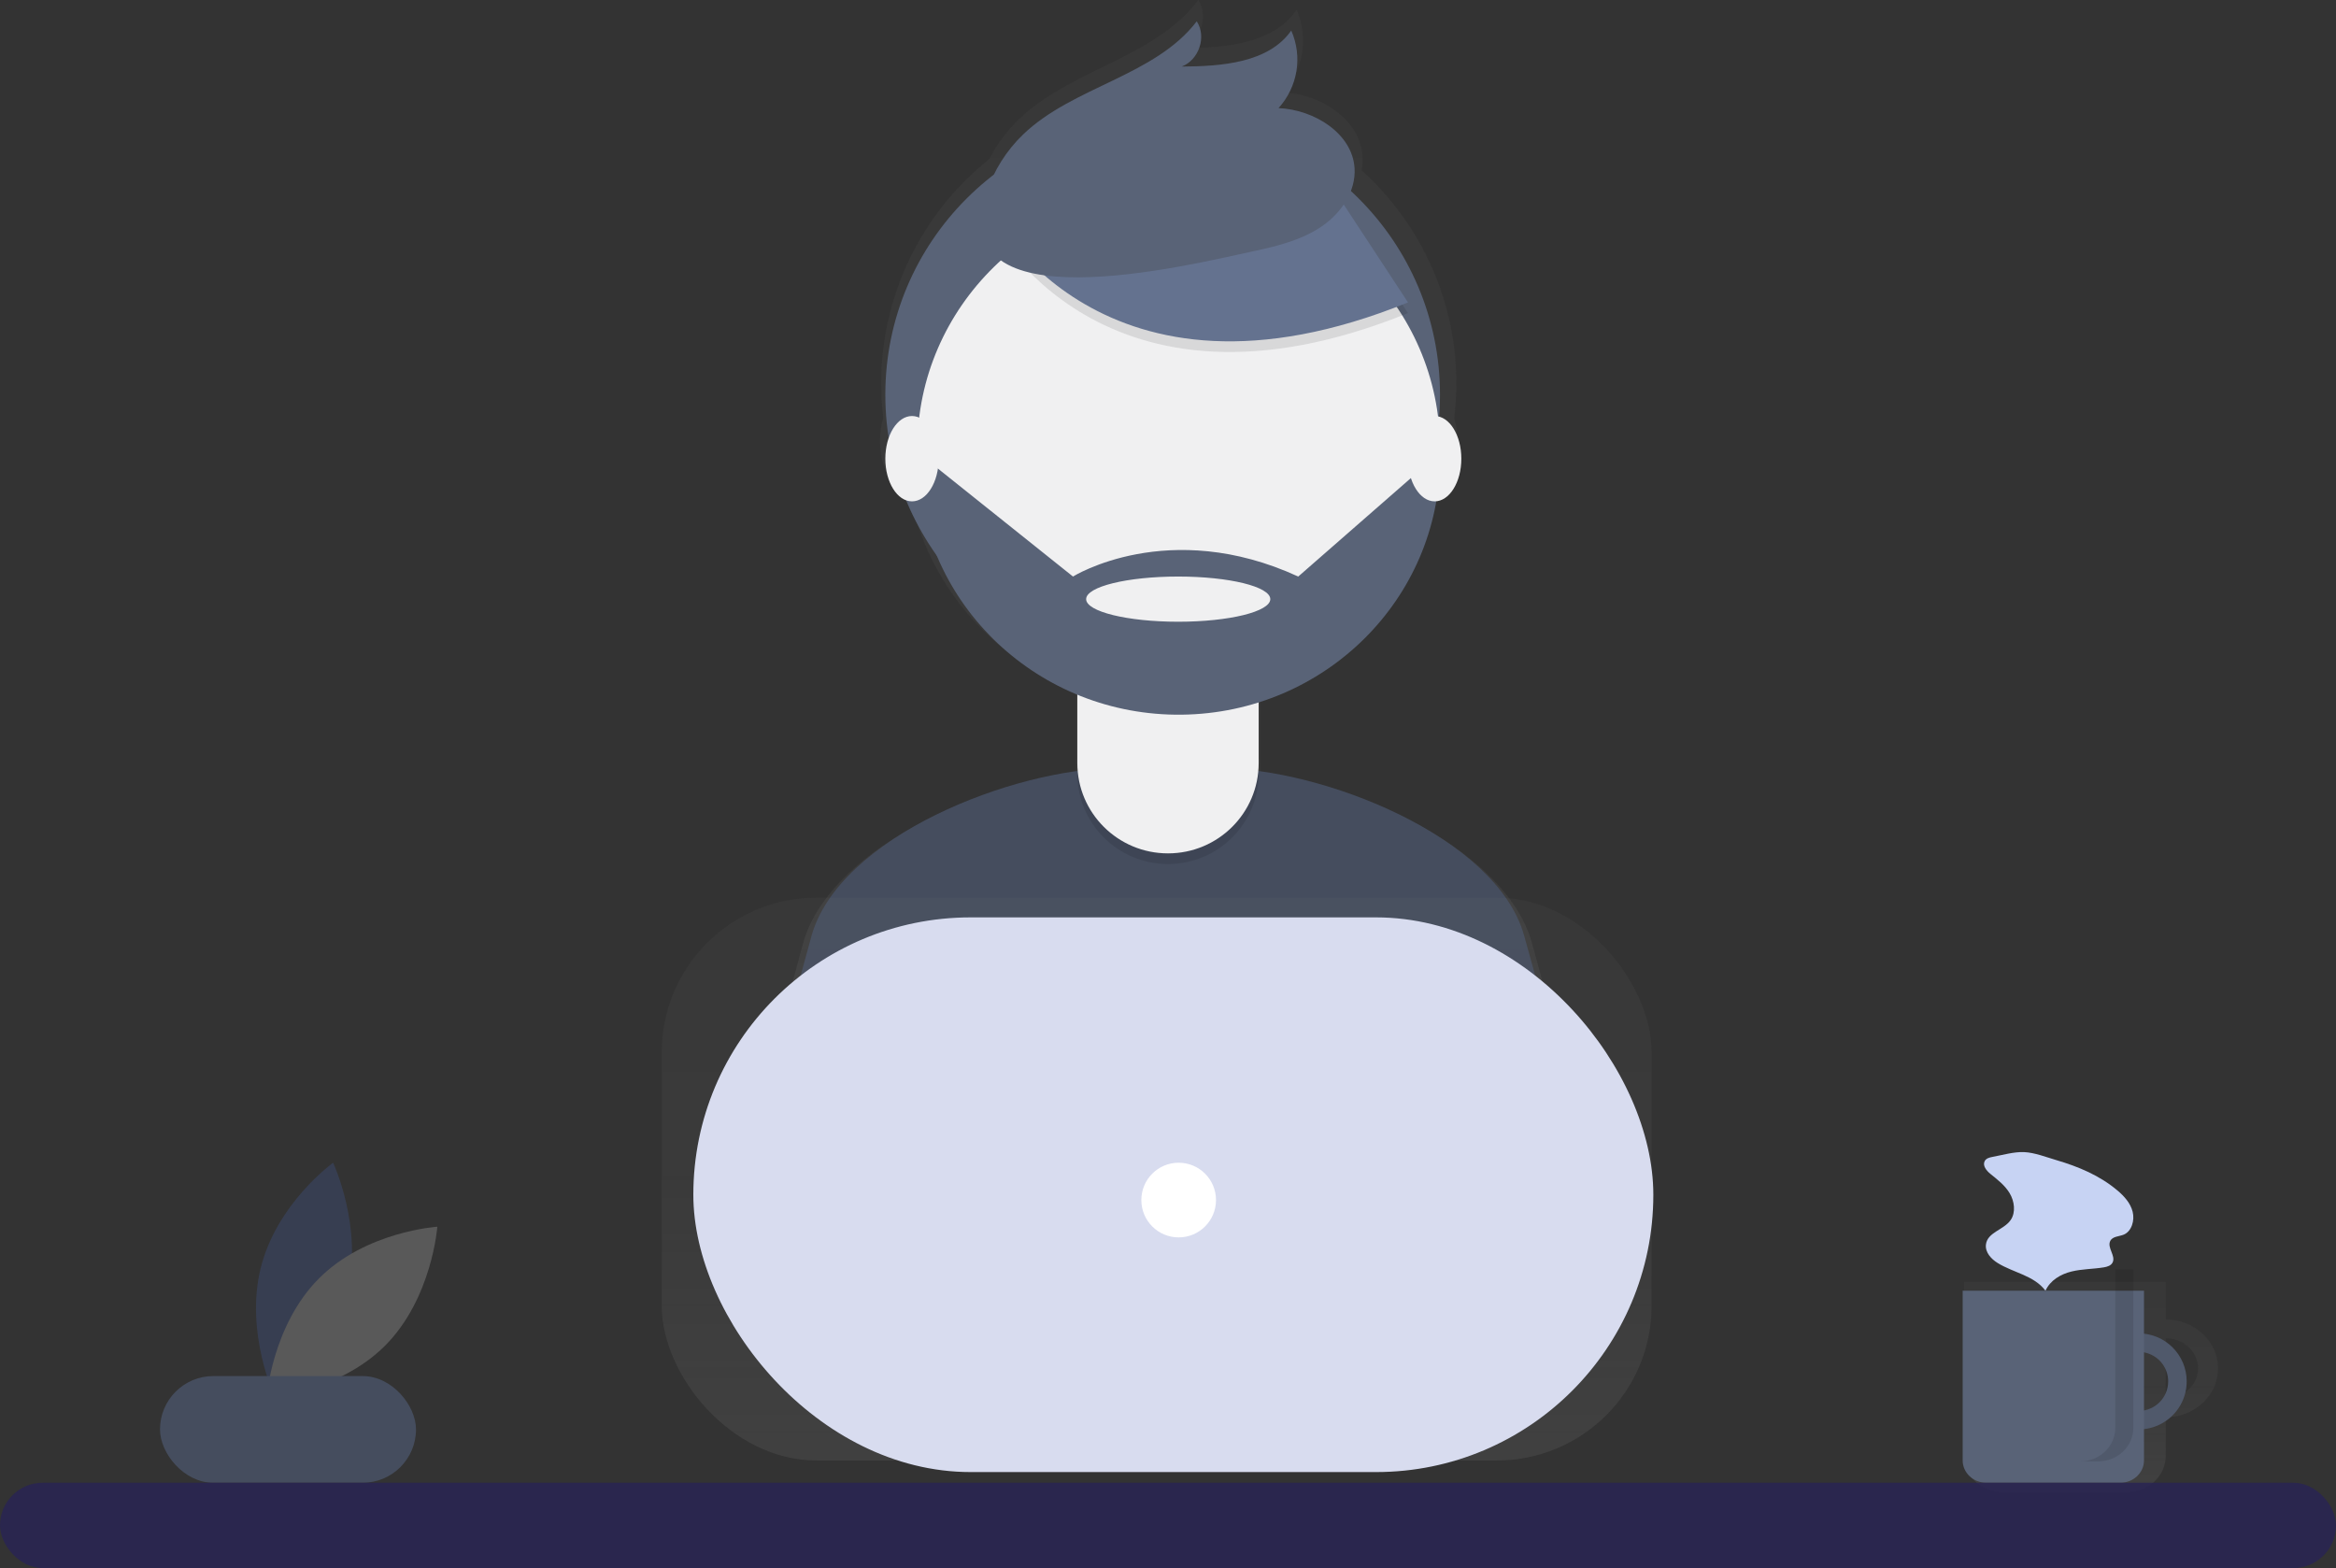 <?xml version="1.0" encoding="UTF-8"?>
<svg width="219px" height="147px" viewBox="0 0 219 147" version="1.1" xmlns="http://www.w3.org/2000/svg" xmlns:xlink="http://www.w3.org/1999/xlink">
    <rect x="0" y="0" width="219" height="147" fill="#333333" stroke="none"/>
    <title>undraw_Designer_by46</title>
    <desc>Created with Sketch.</desc>
    <defs>
        <linearGradient x1="50.02%" y1="100%" x2="50.02%" y2="0%" id="linearGradient-1">
            <stop stop-color="#808080" stop-opacity="0.25" offset="0%"></stop>
            <stop stop-color="#808080" stop-opacity="0.12" offset="53.514%"></stop>
            <stop stop-color="#808080" stop-opacity="0.1" offset="100%"></stop>
        </linearGradient>
        <linearGradient x1="50%" y1="100%" x2="50%" y2="-7.53146442e-06%" id="linearGradient-2">
            <stop stop-color="#808080" stop-opacity="0.25" offset="0%"></stop>
            <stop stop-color="#808080" stop-opacity="0.12" offset="53.514%"></stop>
            <stop stop-color="#808080" stop-opacity="0.1" offset="100%"></stop>
        </linearGradient>
        <linearGradient x1="50%" y1="100%" x2="50%" y2="0%" id="linearGradient-3">
            <stop stop-color="#808080" stop-opacity="0.25" offset="0%"></stop>
            <stop stop-color="#808080" stop-opacity="0.12" offset="53.514%"></stop>
            <stop stop-color="#808080" stop-opacity="0.1" offset="100%"></stop>
        </linearGradient>
    </defs>
    <g id="Page-1" stroke="none" stroke-width="1" fill="none" fill-rule="evenodd">
        <g id="Online-Education" transform="translate(-718, -79)" fill-rule="nonzero">
            <g id="Body" transform="translate(-2, -2)">
                <g id="Group" transform="translate(295, 81)">
                    <g id="undraw_Designer_by46" transform="translate(425, 0)">
                        <path d="M32.559,121.128 C31.052,127.203 25.771,131 25.771,131 C25.771,131 22.934,124.947 24.441,118.872 C25.948,112.797 31.229,109 31.229,109 C31.229,109 34.066,115.053 32.559,121.128 Z" id="Shape" fill="#373E51"></path>
                        <path d="M29.913,119.837 C25.494,124.255 25,131 25,131 C25,131 31.669,130.581 36.087,126.163 C40.506,121.745 41,115 41,115 C41,115 34.331,115.419 29.913,119.837 Z" id="Shape" fill="#595959"></path>
                        <rect id="Rectangle-path" fill="#454D5E" x="15" y="129" width="24" height="10" rx="5"></rect>
                        <g id="Group" opacity="0.7" transform="translate(184, 120)" fill="url(#linearGradient-1)">
                            <path d="M19.037,3.694 L19.037,0.169 L0.121,0.169 L0.121,16.474 C0.121,17.386 0.51,18.26 1.202,18.905 C1.893,19.55 2.832,19.912 3.81,19.912 L15.349,19.912 C17.386,19.912 19.037,18.373 19.037,16.474 L19.037,12.861 C21.75,12.856 23.946,10.805 23.946,8.277 C23.946,5.75 21.75,3.699 19.037,3.694 L19.037,3.694 Z M19.037,11.098 L19.037,5.457 C20.709,5.457 22.064,6.72 22.064,8.277 C22.064,9.835 20.709,11.098 19.037,11.098 Z" id="Shape"></path>
                        </g>
                        <path d="M200.5,125 C198.68,125 197.039,126.096 196.343,127.778 C195.646,129.459 196.031,131.395 197.318,132.682 C198.605,133.969 200.541,134.354 202.222,133.657 C203.904,132.961 205,131.32 205,129.5 C205,127.015 202.985,125 200.5,125 Z M200.5,132.269 C199.38,132.269 198.37,131.594 197.942,130.56 C197.513,129.525 197.75,128.334 198.542,127.542 C199.334,126.75 200.525,126.513 201.56,126.942 C202.595,127.37 203.269,128.38 203.269,129.5 C203.269,131.029 202.029,132.269 200.5,132.269 Z" id="Shape" fill="#596377"></path>
                        <path d="M200.5,125 C198.68,125 197.039,126.096 196.343,127.778 C195.646,129.459 196.031,131.395 197.318,132.682 C198.605,133.969 200.541,134.354 202.222,133.657 C203.904,132.961 205,131.32 205,129.5 C205,127.015 202.985,125 200.5,125 Z M200.5,132.269 C199.38,132.269 198.37,131.594 197.942,130.56 C197.513,129.525 197.75,128.334 198.542,127.542 C199.334,126.75 200.525,126.513 201.56,126.942 C202.595,127.37 203.269,128.38 203.269,129.5 C203.269,131.029 202.029,132.269 200.5,132.269 Z" id="Shape" fill="#000000" opacity="0.1"></path>
                        <path d="M184,121 L201,121 L201,136.906 C201,138.063 200.008,139 198.785,139 L186.215,139 C184.992,139 184,138.063 184,136.906 L184,121 Z" id="Shape" fill="#596377"></path>
                        <rect id="Rectangle-path" fill="#292453" opacity="0.85" x="0" y="139" width="219" height="8" rx="4"></rect>
                        <g id="Group" opacity="0.7" transform="translate(70, 0)" fill="url(#linearGradient-2)">
                            <path d="M73.622,88.414 C71.292,79.961 58.082,73.788 48.143,72.419 C48.144,72.357 48.147,72.295 48.147,72.232 L48.147,64.996 C48.158,64.992 48.169,64.989 48.179,64.985 L48.179,64.711 C55.327,62.054 60.856,56.262 63.176,49.001 C63.79,47.891 64.325,46.739 64.776,45.553 C65.837,45.167 66.639,43.418 66.639,41.317 C66.643,40.598 66.542,39.882 66.339,39.193 C66.469,38.122 66.536,37.045 66.538,35.967 C66.547,28.345 63.317,21.078 57.654,15.974 C57.737,15.541 57.766,15.099 57.738,14.659 C57.513,11.186 53.802,8.827 50.323,8.669 C52.199,6.542 52.681,3.526 51.561,0.921 C49.343,4.151 44.789,4.494 40.87,4.52 C42.561,3.865 43.322,1.523 42.339,8.9473684e-06 C38.242,5.488 30.257,6.504 25.385,11.317 C24.323,12.37 23.434,13.582 22.748,14.911 C16.334,20.018 12.6,27.77 12.606,35.967 C12.608,37.036 12.674,38.103 12.801,39.164 C12.593,39.862 12.488,40.588 12.493,41.317 C12.493,43.428 13.301,45.182 14.37,45.557 C14.823,46.747 15.36,47.903 15.977,49.017 C18.289,56.234 23.773,62 30.869,64.671 L30.869,72.232 C30.869,72.291 30.872,72.348 30.873,72.406 C20.896,73.751 7.581,79.973 5.271,88.494 C3.277,95.853 1.148,103.935 0.089,108.68 C9.168,115.056 28.219,118.8 40.158,118.8 C51.501,118.8 70.042,115.421 78.854,109.615 C77.899,104.401 75.703,95.965 73.622,88.414 Z" id="Shape"></path>
                        </g>
                        <path d="M110.171,117 C121.26,117 139.386,113.741 148,108.143 C147.067,103.115 144.92,94.98 142.886,87.7 C140.295,78.428 123.942,72 114.187,72 L104.786,72 C95.001,72 78.625,78.465 76.066,87.777 C74.117,94.873 72.035,102.666 71,107.241 C79.876,113.39 98.499,117 110.171,117 Z" id="Shape" fill="#454D5E"></path>
                        <circle id="Oval" fill="#596377" cx="109" cy="37" r="26"></circle>
                        <path d="M101,59 L118,59 L118,72.538 C118,77.212 114.194,81 109.5,81 L109.5,81 C104.806,81 101,77.212 101,72.538 L101,59 Z" id="Shape" fill="#000000" opacity="0.1"></path>
                        <path d="M103.438,58 L115.562,58 C116.908,58 118,59.087 118,60.427 L118,71.538 C118,76.212 114.194,80 109.5,80 L109.5,80 C104.806,80 101,76.212 101,71.538 L101,60.427 C101,59.087 102.092,58 103.438,58 Z" id="Shape" fill="#F0F0F1"></path>
                        <path d="M101,64.706 C106.479,66.418 112.51,66.432 118,64.746 L118,63 L101,63 L101,64.706 Z" id="Shape" fill="#000000" opacity="0.1"></path>
                        <ellipse id="Oval" fill="#F0F0F1" cx="110.5" cy="42" rx="24.5" ry="24"></ellipse>
                        <path d="M93,20.918 C93,20.918 103.207,41.038 132,29.35 L125.297,19.142 L113.414,15 L93,20.918 Z" id="Shape" fill="#000000" opacity="0.1"></path>
                        <path d="M93,19.918 C93,19.918 103.207,40.038 132,28.35 L125.297,18.142 L113.414,14 L93,19.918 Z" id="Shape" fill="#64728F"></path>
                        <path d="M92.497,18.027 C93.173,15.984 94.341,14.129 95.904,12.618 C100.585,8.102 108.258,7.149 112.194,2 C113.139,3.429 112.407,5.626 110.782,6.24 C114.548,6.217 118.924,5.895 121.055,2.864 C122.13,5.308 121.667,8.138 119.865,10.133 C123.208,10.281 126.774,12.495 126.99,15.754 C127.134,17.925 125.739,19.98 123.911,21.225 C122.083,22.47 119.872,23.042 117.695,23.51 C111.341,24.878 88.351,30.609 92.497,18.027 Z" id="Shape" fill="#596377"></path>
                        <path d="M135,43 L134.35,43 L121.711,54.048 C109.533,48.448 100.593,54.048 100.593,54.048 L87.337,43.454 L86,43.619 C86.377,56.757 97.424,67.167 110.81,66.998 C124.197,66.829 134.967,56.144 135,43 Z M110.458,58.285 C105.691,58.285 101.826,57.336 101.826,56.166 C101.826,54.996 105.691,54.048 110.458,54.048 C115.225,54.048 119.09,54.996 119.09,56.166 C119.09,57.336 115.225,58.285 110.458,58.285 Z" id="Shape" fill="#596377"></path>
                        <ellipse id="Oval" fill="#F0F0F1" cx="85.5" cy="43" rx="2.5" ry="4"></ellipse>
                        <ellipse id="Oval" fill="#F0F0F1" cx="134.5" cy="43" rx="2.5" ry="4"></ellipse>
                        <g id="Group" opacity="0.7" transform="translate(62, 84)" fill="url(#linearGradient-3)">
                            <rect id="Rectangle-path" x="0.036" y="0.156" width="92.803" height="52.755" rx="14.5"></rect>
                        </g>
                        <rect id="Rectangle-path" fill="#D8DCEF" x="65" y="86" width="90" height="52" rx="26"></rect>
                        <circle id="Oval" fill="#FFFFFF" cx="110.5" cy="112.5" r="3.5"></circle>
                        <path d="M198.305,119 L198.305,133.866 C198.305,135.597 196.825,137 195,137 L196.695,137 C198.52,137 200,135.597 200,133.866 L200,119 L198.305,119 Z" id="Shape" fill="#000000" opacity="0.1"></path>
                        <path d="M186.791,108.455 C186.512,108.506 186.198,108.587 186.062,108.853 C185.846,109.276 186.238,109.753 186.596,110.043 C187.257,110.58 187.954,111.107 188.404,111.856 C188.853,112.604 188.994,113.649 188.503,114.367 C187.861,115.304 186.331,115.506 186.182,116.659 C186.087,117.4 186.682,118.032 187.284,118.403 C188.77,119.32 190.687,119.565 191.764,121 C192.209,120.014 193.205,119.443 194.198,119.2 C195.192,118.956 196.223,118.974 197.23,118.809 C197.555,118.756 197.921,118.649 198.067,118.331 C198.348,117.716 197.546,116.978 197.823,116.361 C198.034,115.891 198.653,115.927 199.105,115.739 C199.841,115.432 200.144,114.412 199.935,113.592 C199.727,112.773 199.136,112.132 198.516,111.607 C196.844,110.192 194.833,109.36 192.799,108.761 C191.853,108.482 190.742,108.046 189.76,108.004 C188.811,107.963 187.73,108.282 186.791,108.455 Z" id="Shape" fill="#C7D3F3"></path>
                    </g>
                </g>
            </g>
        </g>
    </g>
</svg>